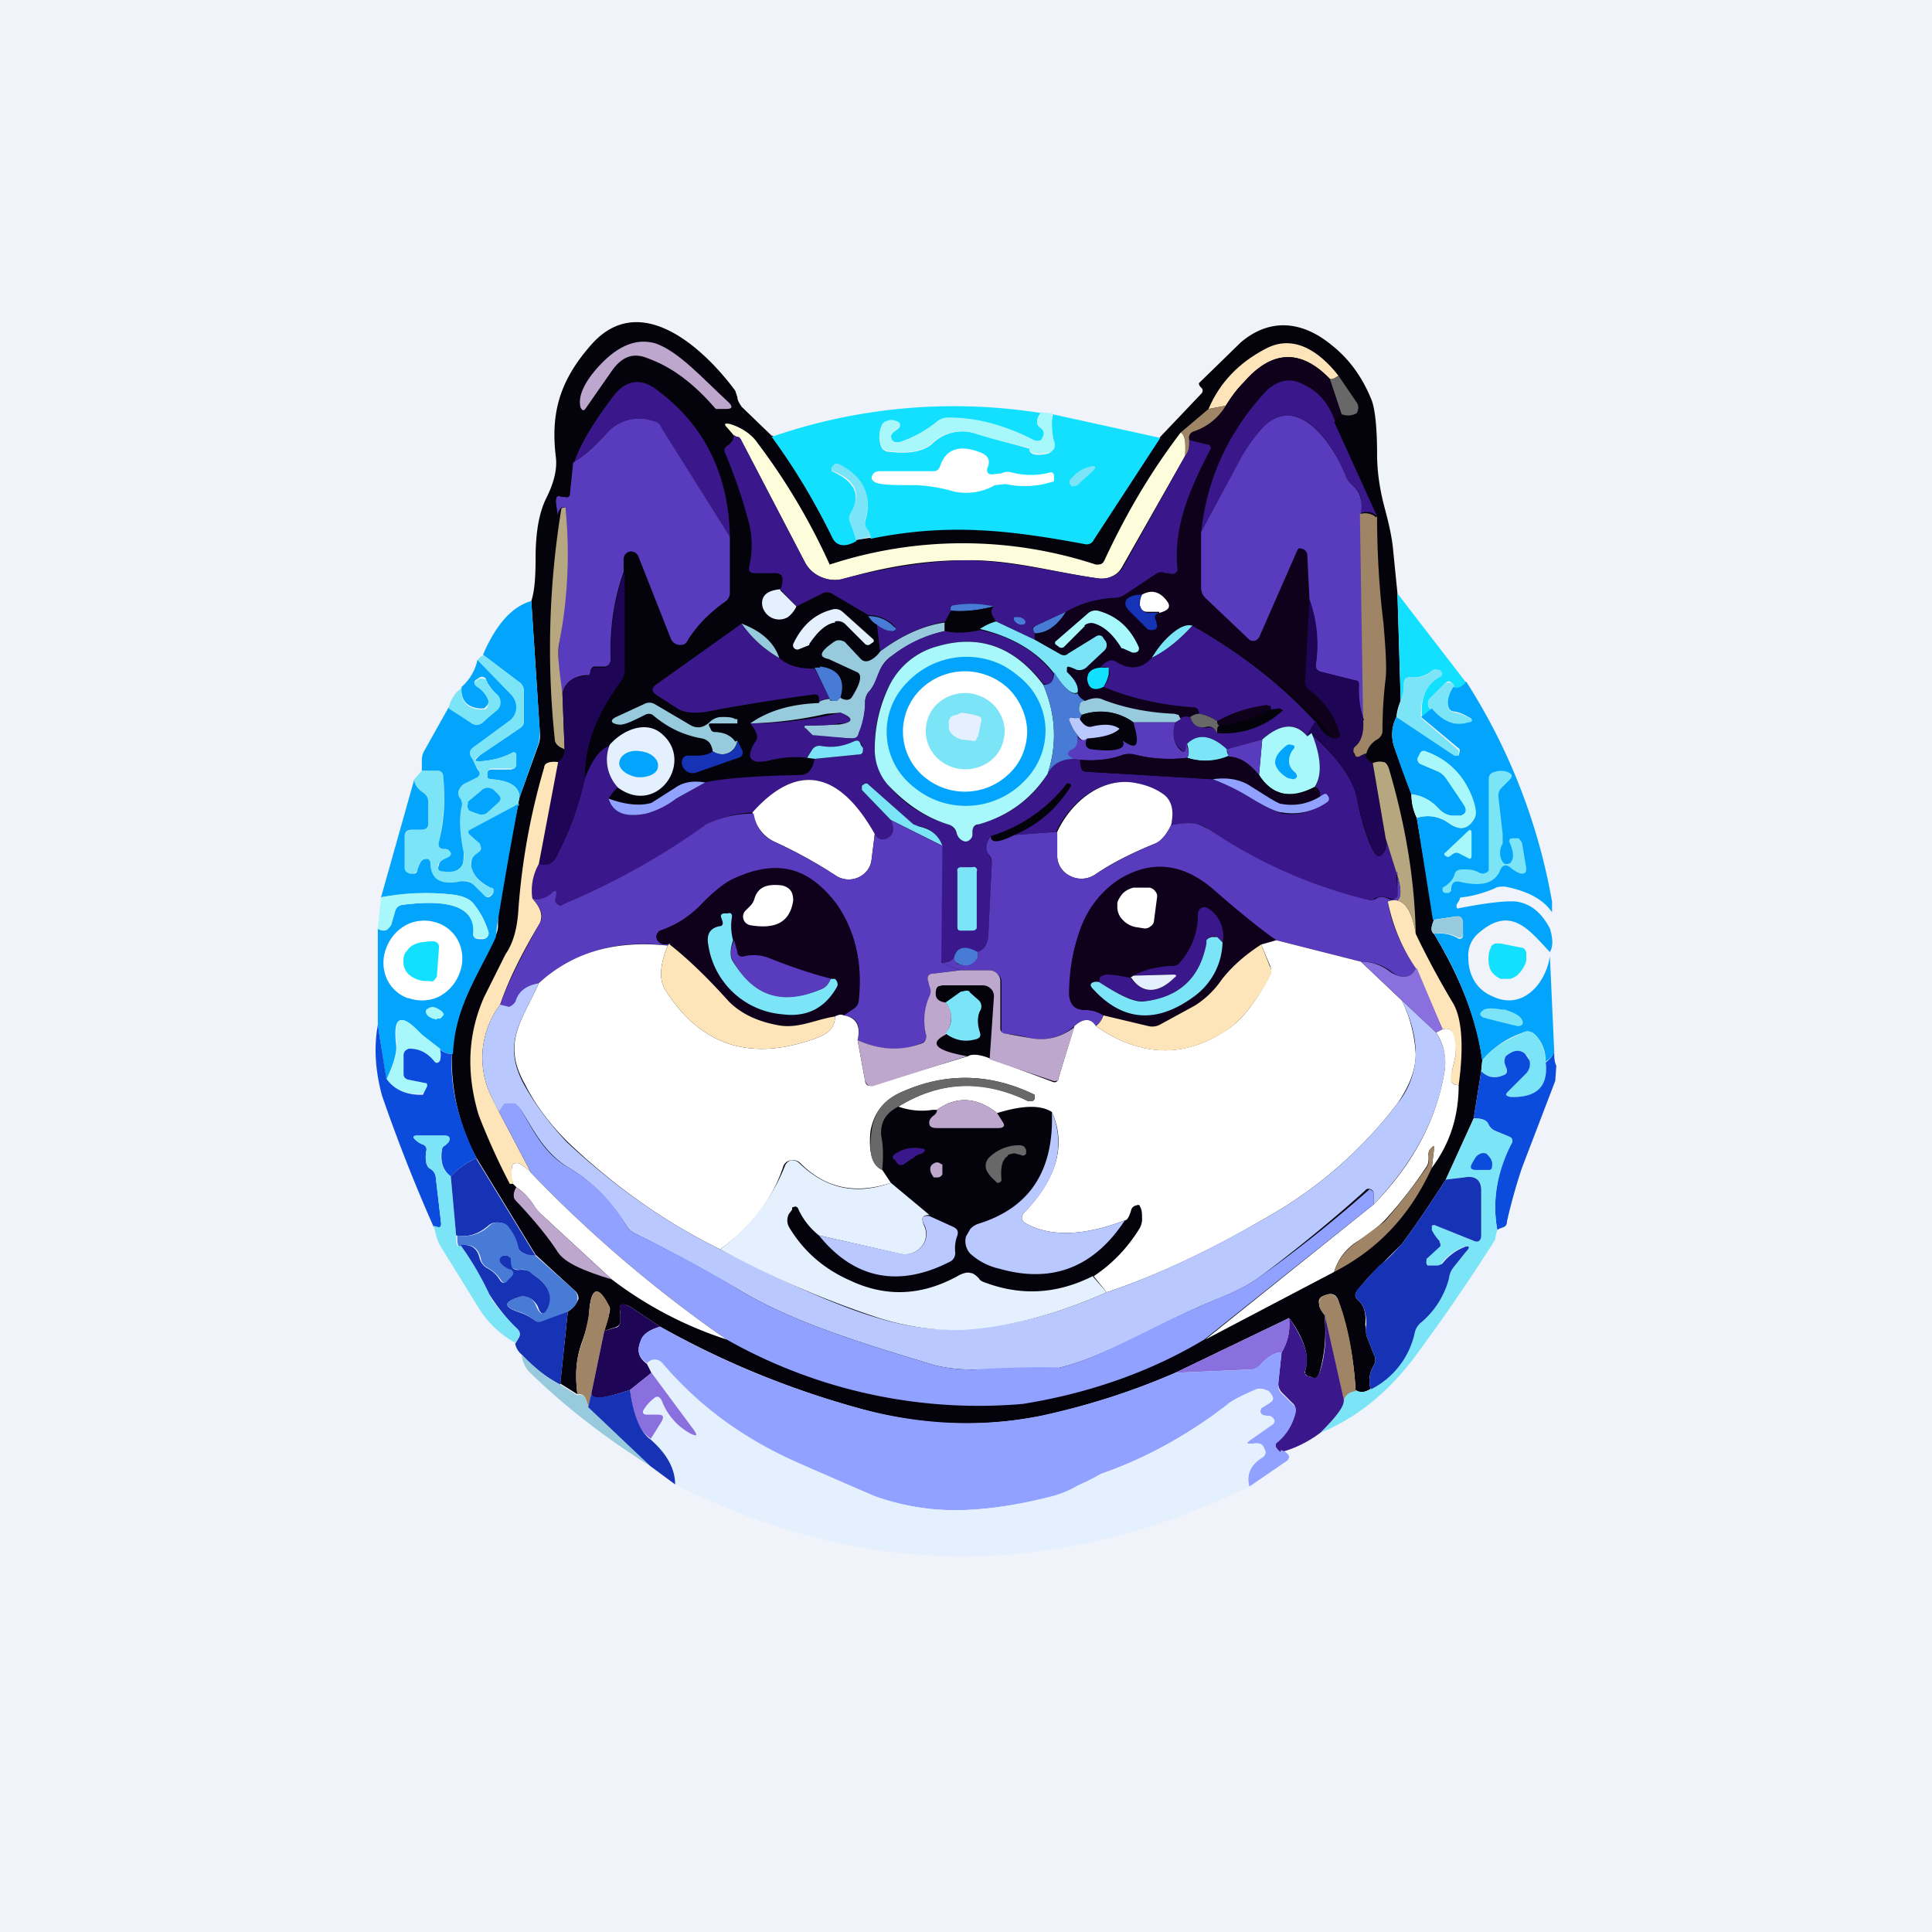 <!-- by TradingView --><svg width="18" height="18" viewBox="0 0 18 18" xmlns="http://www.w3.org/2000/svg"><path fill="#F0F3FA" d="M0 0h18v18H0z"/><path d="M7.2 4.06c.15.2.34.52.56.95.04.07.11.08.22.02l.13-.02c.73-.16 1.3-.08 2 .05.04 0 .06 0 .08-.04l.62-.95.38-.4a.04.04 0 0 0 .01-.05l-.02-.02-.01-.02v-.01l.39-.38c.27-.23.57-.2.84.02.18.14.3.32.38.52.03.08.05.25.05.5 0 .18.03.35.07.5.04.15.07.28.08.4l.04.4.03 1a.47.47 0 0 0-.04.15.36.36 0 0 0-.02.28l.16.44c0 .09.02.16.05.22l.16.95c-.03.07-.03.11 0 .13.24.4.4.79.45 1.18l-.01.1-.07.44-.26.57c-.13.2-.26.4-.41.6l-.2.2a1.8 1.8 0 0 0-.21.23c-.03.03-.03.06 0 .09.06.05.08.13.07.23l.01.1.07.18a.1.1 0 0 1 0 .1.27.27 0 0 0-.03.22c-.05.03-.1.04-.14.02a3.07 3.07 0 0 0-.16-.84c-.02-.06-.06-.08-.13-.05-.04.01-.06.04-.05.08 0 .03.02.06.05.1.02.2 0 .38-.05.55-.02.04-.04.05-.07.03l-.04-.01-.02-.02v-.03c.04-.12 0-.29-.15-.49l-1.06.51c-.46.2-.88.32-1.24.4-.55.11-1.12.1-1.71-.07a8.26 8.26 0 0 1-1.85-.76l-.27-.18c-.09-.05-.12-.03-.1.06v.07c0 .03-.02.05-.06.06l-.09.03c.04-.13.06-.2.05-.22-.1-.2-.17-.2-.19.03 0 .08-.03.19-.07.3-.06.17-.06.32-.04.48l-.16-.1.07-.67c.05-.03.08-.07.1-.12a.1.1 0 0 0-.04-.08l-.36-.33-.55-.9a1.93 1.93 0 0 1-.23-.97c.03-.45.25-.74.4-1.09a.21.21 0 0 0 .03-.1c0-.07 0-.19.04-.36a45.76 45.76 0 0 1 .16-.84l.18-.5a.25.25 0 0 0 .01-.1L4.95 5.6c.03-.09.04-.22.04-.4 0-.23.03-.42.1-.56.07-.14.1-.26.09-.37-.05-.4.02-.71.33-1.06.46-.52 1.06.05 1.34.43l.02.06c0 .03.02.06.04.09l.28.27Z" fill="#04030B"/><path d="M6.04 3.34c-.14-.06-.25-.02-.35.13l-.23.33c-.02.03-.03.03-.05 0-.03-.1.03-.24.18-.4.18-.19.35-.25.52-.2.22.08.43.32.68.55.04.04.03.06-.02.06h-.1l-.01-.01c-.2-.23-.4-.38-.62-.46Z" fill="#BEA7CD"/><path d="M12.47 3.5c-.04.03-.06.04-.08.03-.27-.28-.54-.27-.8.03-.07.07-.12.14-.17.22l-.16.03c.1-.24.28-.43.53-.56.26-.14.5.02.68.25Z" fill="#FDE4B9"/><path d="m12.39 3.53.11.33a.2.2 0 0 0-.07.07.54.54 0 0 0-.29-.35c-.13-.07-.25-.03-.35.07-.35.38-.55.81-.6 1.31v.51c0 .04.02.08.05.1l.4.39.02.01a.06.06 0 0 0 .07-.03l.36-.82a.03.03 0 0 1 .02-.01h.01a.1.1 0 0 1 .03.01l.03.06.02.4-.04.75c0 .04.01.07.04.1.14.1.23.23.28.4 0 .04 0 .06-.05.05a4.93 4.93 0 0 0-1.31-1.05c-.07-.01-.14.01-.21.08a.92.92 0 0 0-.18.22c-.09.1-.2.12-.34.03-.04-.02-.09 0-.14.06-.09.01-.13.05-.12.11.01.09.07.11.15.07.27.11.55.17.84.19.03 0 .05.02.05.06a.14.14 0 0 0-.08.03c-.06 0-.1 0-.1.02l-.01-.04a.06.06 0 0 0-.04-.01c-.23 0-.45-.05-.66-.13-.05-.03-.12 0-.17 0-.04-.01-.06-.04-.07-.07 0-.05-.02-.11-.08-.17l-.02-.02v-.04l.08.02a.1.1 0 0 0 .1-.03l.17-.15a.07.07 0 0 0 0-.1l-.02-.02a.05.05 0 0 0-.06 0l-.26.15a.08.08 0 0 1-.08 0l-.23-.13v-.05c.11 0 .2-.08.29-.21a1 1 0 0 1 .46-.13c.04 0 .08-.01.1-.03l.29-.2a.09.09 0 0 1 .09 0h.02a.06.06 0 0 0 .06 0l.02-.02v-.03c-.04-.4.12-.74.3-1.1.02-.02.01-.04-.03-.05l-.16-.04c0-.04 0-.07.05-.08a.55.55 0 0 0 .29-.24c.05-.08.1-.15.17-.22.26-.3.53-.31.8-.03Z" fill="#0F011C"/><path d="m12.5 3.86-.11-.33c.02 0 .04 0 .08-.03l.17.25c.02.03.02.06 0 .1-.04.02-.08.03-.14.01Z" fill="#696868"/><path d="m6.8 5-.64-1.02a.13.13 0 0 0-.08-.06.4.4 0 0 0-.43.12c-.11.12-.21.2-.3.27.05-.16.17-.36.35-.6.12-.17.27-.2.43-.07.43.32.66.78.67 1.36ZM12.43 3.93l.4.88c-.04-.04-.09-.05-.15-.03.02-.1 0-.2-.08-.26a.2.2 0 0 1-.06-.08c-.1-.26-.4-.76-.74-.49-.08.07-.2.24-.24.32l-.37.7c.05-.5.25-.94.6-1.32.1-.1.22-.14.35-.07.15.07.24.18.3.35Z" fill="#3A188B"/><path d="M9.7 3.84c-.05.07-.05.12 0 .15.03.02.03.05.02.07 0 .02 0 .03-.02.04a.07.07 0 0 1-.07 0c-.27-.14-.53-.2-.8-.2a.16.16 0 0 0-.09.02c-.12.1-.24.16-.36.2h-.04a.05.05 0 0 1-.03-.02.05.05 0 0 1 .01-.07L8.36 4c.04-.03.03-.06-.02-.07-.02-.01-.05-.01-.07 0a.07.07 0 0 0-.05.03.24.24 0 0 0-.01.2c.01.03.04.05.08.05.18.02.3 0 .39-.07a.4.4 0 0 1 .41-.1l.5.14c0 .05.05.07.16.05a.09.09 0 0 0 .06-.04.08.08 0 0 0 .01-.07.53.53 0 0 1-.01-.26l1 .22-.62.95a.07.07 0 0 1-.08.04c-.7-.13-1.27-.2-2-.05a.1.1 0 0 0-.03-.08.08.08 0 0 1-.02-.08c.07-.23-.01-.4-.25-.53h-.03l-.03.03a.02.02 0 0 0 0 .02v.01c.22.1.27.22.18.39a.1.1 0 0 0 0 .1l.05.16c-.1.06-.18.05-.22-.02a6.16 6.16 0 0 0-.57-.95 5.19 5.19 0 0 1 2.52-.22Z" fill="#13E0FE"/><path d="M11.42 3.78a.55.55 0 0 1-.3.24c-.03.01-.05.04-.04.08 0 .06 0 .11-.04.15.01-.12 0-.2-.04-.22l.26-.22.16-.03Z" fill="#9F8465"/><path d="M9.8 3.85c0 .1 0 .19.02.26a.08.08 0 0 1 0 .07.08.08 0 0 1-.07.04c-.1.02-.16 0-.16-.05a4.35 4.35 0 0 1-.5-.13.4.4 0 0 0-.41.09c-.08.07-.21.1-.4.07-.03 0-.06-.02-.07-.06a.24.24 0 0 1 .01-.19c.01-.01.03-.03.05-.03.02-.01.05-.01.07 0 .05.01.06.04.02.07l-.04.04-.02.03.01.04.03.02h.04c.12-.04.24-.1.36-.2a.16.16 0 0 1 .1-.03c.26 0 .52.07.79.21.02.01.05.01.07 0l.02-.04c.01-.02 0-.05-.02-.07-.05-.03-.05-.08 0-.15l.1.01Z" fill="#A8F8FB"/><path d="m12.68 4.78.03 1.93a.73.73 0 0 1-.05-.31c0-.04 0-.06-.03-.06l-.32-.08c-.04-.01-.06-.04-.05-.08.03-.2 0-.4-.06-.6l-.02-.4a.07.07 0 0 0-.03-.06.1.1 0 0 0-.03-.01.03.03 0 0 0-.02 0l-.01.01-.36.82-.02.02a.06.06 0 0 1-.07 0l-.4-.38a.14.14 0 0 1-.05-.1v-.52l.37-.69c.04-.08.16-.25.24-.32.33-.27.64.23.74.49a.2.2 0 0 0 .06.08c.07.06.1.15.08.26ZM6.8 5v.52a.1.1 0 0 1-.05.09c-.14.1-.25.21-.34.35a.1.1 0 0 1-.03.04.1.1 0 0 1-.1-.01.09.09 0 0 1-.03-.04l-.3-.76a.07.07 0 0 0-.03-.04.07.07 0 0 0-.09.01.07.07 0 0 0-.02.04v.13c-.09.25-.13.52-.12.81 0 .04-.02.06-.05.07h-.11a.06.06 0 0 0-.03.05v.03h-.04c-.12.01-.2.07-.22.17a1.56 1.56 0 0 1-.03-.47 4.82 4.82 0 0 0 .05-1.26.03.03 0 0 0-.03 0 .1.1 0 0 0-.03.1l-.02-.15c0-.05.01-.07.05-.05h.03c.03.01.05 0 .05-.03l.03-.29c.1-.06.2-.15.31-.27a.4.4 0 0 1 .43-.12c.04.01.07.03.08.06L6.8 5Z" fill="#593CBD"/><path d="M11 4.03c.04.02.05.1.04.22l-.59 1.04a.2.2 0 0 1-.09.08.22.22 0 0 1-.12.02c-.43-.06-.82-.18-1.26-.17-.36 0-.73.06-1.11.17a.32.32 0 0 1-.21-.01.3.3 0 0 1-.16-.14l-.6-1.15-.03-.02-.03-.01-.06-.07c-.04-.04-.03-.05.02-.04.1.03.2.09.26.18a5.94 5.94 0 0 1 .67 1.13 3.97 3.97 0 0 1 2.48 0c.04 0 .06 0 .08-.04.19-.41.42-.81.71-1.19Z" fill="#FDFCDB"/><path d="M11.04 4.25c.03-.04.05-.09.04-.15l.16.04c.04 0 .05.03.03.06-.18.35-.34.7-.3 1.1v.02l-.02.02a.06.06 0 0 1-.06 0h-.03a.09.09 0 0 0-.08 0l-.3.2a.18.18 0 0 1-.1.03 1 1 0 0 0-.45.13l-.28.13c-.03 0-.03.03-.02.05l.01.03v.05l-.36-.17c-.05-.06-.06-.1-.02-.14a.93.93 0 0 0-.38-.01c-.03 0-.03.02-.02.05l-.05.1c-.21.04-.42.13-.61.28l-.03-.25c.06.05.11.06.15.06.03 0 .04-.02.01-.05a.34.34 0 0 0-.24-.1l-.34-.2a.09.09 0 0 0-.09 0l-.24.12-.15-.16a.19.19 0 0 0 .02-.1c0-.03-.03-.05-.06-.05h-.2c-.04 0-.06-.02-.05-.06a.87.87 0 0 0 0-.4 4.9 4.9 0 0 0-.22-.65c-.02-.04-.01-.06.02-.08a.13.13 0 0 0 .06-.1c.01.02.02.02.03.02.01 0 .02 0 .03.02l.6 1.15a.3.3 0 0 0 .16.14c.07.03.14.03.2.01.4-.1.76-.16 1.12-.17.44 0 .83.11 1.26.17.04 0 .08 0 .12-.02a.2.2 0 0 0 .1-.08l.58-1.04Z" fill="#3A188B"/><path d="M8.76 4.34c.05-.15.17-.2.36-.13.09.03.11.08.08.15-.01.03 0 .06.04.06l.09-.01a.13.13 0 0 1 .09-.01.7.7 0 0 0 .37 0 .03.03 0 0 1 .03.03v.04c0 .01 0 .02-.02.02a.84.84 0 0 1-.43.02l-.1.01a.54.54 0 0 1-.38.06 1.5 1.5 0 0 0-.36-.06c-.17 0-.3 0-.36-.02-.03-.01-.05-.03-.05-.05.01-.04.03-.06.08-.06h.5c.03 0 .05-.02.06-.05Z" fill="#fff"/><path d="m8.11 5-.13.03-.06-.16a.1.1 0 0 1 .01-.1c.1-.17.04-.3-.17-.38l-.01-.01v-.01a.02.02 0 0 1 0-.02l.03-.03h.03c.24.12.32.3.25.53 0 .03 0 .05.02.08a.1.1 0 0 1 .03.08ZM10.06 4.5a.08.08 0 0 1-.05.03h-.03l-.01-.02a.03.03 0 0 1 0-.04c.05-.06.1-.1.18-.12.06-.02.07 0 .03.04l-.12.11Z" fill="#7CE4F7"/><path d="m5.24 6.46.02.52c-.05-.02-.08-.04-.09-.08a8.07 8.07 0 0 1 .06-2.16l.01-.01h.03v.02c.04.41.02.83-.06 1.24-.02.1 0 .25.03.47Z" fill="#B7A781"/><path d="M12.83 4.81c0 .34.02.68.06 1 .02.24.03.41.02.51-.02.16-.03.33-.03.5a.1.1 0 0 1-.05.07.21.21 0 0 0-.1.13l-.05.02c-.03.02-.05.02-.06-.02L12.6 7c0-.01 0-.03.02-.04.05-.04.08-.12.08-.24l-.03-1.93c.06-.02.12 0 .15.03Z" fill="#9F8465"/><path d="M5.45 7.25c-.05.23-.13.47-.25.7-.04.1-.1.12-.18.1l.18-.95c.04-.03.06-.07.06-.12l-.02-.52c.03-.1.1-.16.22-.16l.03-.01.01-.03c0-.02.01-.03.03-.04h.11c.03-.02.05-.04.05-.08 0-.29.03-.56.13-.81v.91c0 .04-.01.07-.03.1-.23.31-.35.62-.34.91Z" fill="#1F0555"/><path d="m7.27 5.5.15.15a.26.26 0 0 1-.08.1.16.16 0 0 1-.22-.06.14.14 0 0 1-.02-.07c0-.08.06-.12.17-.13Z" fill="#E5F0FE"/><path d="M10.8 5.7h-.11c-.04 0-.06-.02-.07-.06 0-.03 0-.06.02-.1.09-.05.17-.03.24.07.03.05 0 .08-.08.1Z" fill="#fff"/><path d="M10.64 5.54a.14.14 0 0 0-.02.1c.01.04.03.06.07.07h.11c-.04.01-.05.04-.03.07l.01.05c0 .03-.02.04-.05.04-.02 0-.03 0-.05-.02l-.17-.17-.02-.03a.07.07 0 0 1 .01-.07l.03-.02a.26.26 0 0 1 .1-.02Z" fill="#1733B5"/><path d="M13.66 6.36c-.04.05-.08.07-.12.05.01-.03 0-.04-.03-.06a.04.04 0 0 0-.04.01l-.14.14a.07.07 0 0 0-.02.08c0 .02.02.03.04.03l-.1.08c-.02-.19.04-.32.17-.4.01 0 .02-.01.01-.02 0-.02-.02-.03-.05-.03a.05.05 0 0 0-.04.01.26.26 0 0 1-.2.06c-.04 0-.06.02-.06.05 0 .06 0 .12-.03.16l-.03-.99.64.83Z" fill="#13E0FE"/><path d="m4.95 5.6.08 1.22-.01.1-.18.51c0-.1-.09-.16-.27-.17l-.03-.01V7.2c0-.02.02-.03.04-.03h.18l.03-.01.02-.03v-.09c0-.03-.02-.04-.05-.02a.73.73 0 0 1-.25.07c-.1.01-.1 0-.03-.06l.37-.25a.07.07 0 0 0 .03-.05v-.3a.1.1 0 0 0-.05-.08L4.5 6.1c.12-.28.27-.45.45-.5Z" fill="#03A5FC"/><path d="M12.7 6.71c.01.12-.02.2-.07.24a.05.05 0 0 0-.02.04v.03c.02.04.04.04.07.02l.04-.02c0 .04.03.07.07.09l.12.7c0 .08 0 .12-.03.15s-.05.02-.08-.02c-.05-.1-.1-.26-.16-.51-.04-.18-.18-.37-.42-.6a.67.67 0 0 1-.04.03.4.4 0 0 1 .08-.14c.06.1.11.15.17.16.04 0 .06-.01.05-.05a.74.74 0 0 0-.28-.4.1.1 0 0 1-.04-.1l.04-.74c.07.18.09.38.06.6 0 .03 0 .06.05.07l.32.08c.02 0 .04.02.03.06 0 .11.01.22.05.31Z" fill="#1F0555"/><path d="M9.26 5.65c-.16.04-.29.05-.4.04-.01-.03 0-.05.02-.05a.93.93 0 0 1 .38.01Z" fill="#477BD6"/><path d="M9.26 5.65c-.04.03-.03.07.02.14a.5.5 0 0 0-.15.08.8.8 0 0 1-.33.01.14.14 0 0 0 0-.08l.06-.11c.11.01.24 0 .4-.04Z" fill="#04030B"/><path d="M9.93 5.7c-.08.13-.18.2-.29.2l-.01-.02c-.01-.03 0-.04.02-.05l.28-.13Z" fill="#477BD6"/><path d="M7.78 5.8c-.08.01-.16.08-.24.2v.01l-.1.04a.04.04 0 0 1-.04-.01.04.04 0 0 1-.01-.04c.08-.17.2-.28.36-.32a.1.1 0 0 1 .1.02l.29.26v.02L8.11 6a.04.04 0 0 1-.02.01.04.04 0 0 1-.03-.01l-.18-.18a.1.1 0 0 0-.1-.03Z" fill="#E5F0FE"/><path d="m10.11 5.83-.2.2a.04.04 0 0 1-.04 0L9.83 6v-.02l.3-.26a.11.11 0 0 1 .1-.03c.18.05.3.16.38.34a.04.04 0 0 1-.01.04l-.02.01h-.03l-.09-.04a.02.02 0 0 1-.01 0c-.08-.13-.16-.2-.25-.23a.1.1 0 0 0-.1.02Z" fill="#A8F8FB"/><path d="M8.17 5.82a.21.21 0 0 1-.08-.08c.09 0 .17.03.24.1.03.02.02.03-.01.04-.04 0-.09-.01-.15-.06ZM9.45 5.78a.03.03 0 0 1 0-.03h.04c.03 0 .05.02.06.03.01.03 0 .04-.04.04a.08.08 0 0 1-.06-.04Z" fill="#477BD6"/><path d="M8.8 5.8v.08a1.3 1.3 0 0 0-.49.23c-.15.1-.11.23-.22.34a.15.15 0 0 0-.03.1c0 .1-.02.2-.06.28 0 .04-.03.05-.07.05l-.34-.02-.02-.01-.06-.06c-.03-.02-.02-.03.01-.03l.3-.01c.13-.02.14-.06.01-.11l-.13.01a3.6 3.6 0 0 1-.71.09c.17-.12.38-.18.64-.19 0-.02.04-.03.1-.04 0 0 0 .02.02.02h.04l.04-.03a.1.1 0 0 0 .06.02c.02 0 .04-.01.05-.03.03-.05.06-.1.07-.15.01-.04 0-.07-.03-.08l-.26-.12c-.1-.02-.08-.07.05-.16.03-.02.06-.02.1 0l.15.16c.02.02.05.03.09.01a.24.24 0 0 0 .09-.08c.2-.15.4-.24.6-.27Z" fill="#98CADD"/><path d="m9.28 5.79.36.17.23.13c.03.02.06.02.08 0l.26-.16a.05.05 0 0 1 .06 0l.02.03a.07.07 0 0 1 0 .1l-.16.15a.1.1 0 0 1-.1.03.39.39 0 0 0-.08-.03l-.01.01v.04l.02.02c.06.06.09.12.08.17-.05.03-.12-.03-.23-.19-.16-.2-.39-.33-.68-.4a.5.5 0 0 1 .15-.07Z" fill="#7CE4F7"/><path d="M6.91 5.81c.1.14.22.25.35.32.09.08.2.1.33.1l.14.28c-.06 0-.1.02-.1.04v-.04c0-.03-.01-.04-.05-.04-.36.05-.69.1-.99.16-.12.02-.22.01-.28-.03l-.2-.13c-.04-.03-.04-.06 0-.09l.8-.57Z" fill="#3A188B"/><path d="M7.26 6.13a1.08 1.08 0 0 1-.35-.32c.18.07.3.17.35.32Z" fill="#98CADD"/><path d="M11.11 5.83c-.12.13-.24.23-.38.3.05-.08.1-.15.18-.22.07-.06.14-.1.2-.08Z" fill="#7CE4F7"/><path d="M12.26 6.72a.4.4 0 0 0-.08.14c-.1-.13-.25-.12-.42.03l-.33.09c-.14-.13-.27-.15-.37-.05v.05c-.02.03-.04.03-.06 0-.07-.06-.08-.14-.05-.25L11 6.7c0-.02.03-.03.09-.02.02.08.08.1.16.1.03-.01.05 0 .07.02l.02.03a.8.8 0 0 0 .6-.2c.02-.01.01-.02-.02-.03l-.08.01v-.03l-.04-.01c-.16.02-.32.07-.46.15a.33.33 0 0 0-.17-.07c0-.04-.02-.06-.05-.06-.29-.02-.57-.08-.84-.19a.35.35 0 0 0 .06-.12l-.01-.05c-.02-.02-.04-.02-.08-.01.05-.06.1-.08.14-.06.14.09.25.07.34-.03.14-.07.26-.17.38-.3.44.25.82.54 1.15.9Z" fill="#3A188B"/><path d="M9.13 5.87c.3.06.52.2.68.4.01.08-.02.12-.09.1-.27-.35-.6-.46-.98-.35a.7.7 0 0 0-.45.36c-.1.18-.14.38-.14.6 0 .12.04.23.12.33.15.18.34.3.56.37.04.01.06.04.08.07.01.05.04.08.08.09a.06.06 0 0 0 .05-.02.06.06 0 0 0 .02-.04v-.03c0-.04.02-.06.06-.07.28-.08.5-.24.64-.47.05-.1.14-.15.25-.14l.05.01.01.06c0 .03.02.05.05.05l1.18.07c.13.05.24.1.33.16.16.1.27.15.32.16.15.02.29-.02.42-.11v-.02a.04.04 0 0 0 0-.04l-.01-.01-.06.02c0-.06-.03-.09-.05-.08.07-.12.06-.29-.03-.5.24.22.38.41.42.59.05.25.11.42.16.51.03.04.05.05.08.02.03-.03.04-.07.03-.15l.1.32.01.2a.05.05 0 0 1-.02.04.05.05 0 0 1-.05 0c-.06-.02-.1-.02-.14 0a.08.08 0 0 1-.07.02 4.52 4.52 0 0 1-1.47-.66.33.33 0 0 0-.17-.06.6.6 0 0 0-.19.02c.03-.13 0-.23-.07-.29a.62.62 0 0 0-.28-.1c-.32-.06-.6.19-.72.45l-.39.03c.23-.1.4-.25.53-.46l-.01-.02h-.03c-.18.23-.42.4-.71.49-.05.06-.05.12-.02.17.02.03.03.06.03.1l-.03.62c0 .1-.04.17-.1.2-.11-.07-.18-.06-.21.01-.01.05-.05.08-.13.08v-1.1a.24.24 0 0 0-.21-.17c-.02 0-.04 0-.05-.02l-.43-.38h-.02l-.03.02v.04l.27.28c.03.07.03.13-.02.16a.07.07 0 0 1-.07.02.1.1 0 0 1-.06-.05c-.35-.6-.73-.66-1.13-.2a1 1 0 0 0-.43.11c-.4.29-.84.53-1.31.73l-.06.03c-.04-.02-.06-.04-.04-.08.01-.07 0-.08-.05-.03-.06.04-.11.06-.17.04a.5.5 0 0 1 .06-.32c.08.02.14 0 .18-.1.12-.23.2-.47.25-.7.07-.18.15-.28.23-.3a.38.38 0 0 0 .08.39c0-.01-.04.02-.09.1.04.13.15.18.35.14a.8.8 0 0 0 .28-.14l.27-.15c.17-.04.47-.06.89-.07.07 0 .11-.05.13-.15l.4-.04c.04 0 .06-.02.04-.06v-.03c-.02-.04-.04-.05-.08-.03a.46.46 0 0 1-.3.04c-.03 0-.06 0-.08.03l-.05.08a.96.96 0 0 0-.33.02c-.2.05-.26-.01-.14-.19.01-.03 0-.08-.06-.15a3.6 3.6 0 0 0 .84-.1c.13.05.12.1-.02.1-.07.02-.16.02-.29.02-.03 0-.04.01-.01.03l.06.06h.02l.34.03c.04 0 .06-.01.07-.05a.83.83 0 0 0 .06-.28c0-.04.01-.07.03-.1.1-.11.07-.23.22-.34.14-.11.3-.19.49-.23.1.02.21.02.33-.01Z" fill="#3A188B"/><path d="M9.72 6.38c.12.28.13.56.04.83-.15.23-.36.39-.64.47-.04 0-.06.03-.06.07v.03a.06.06 0 0 1-.02.04.06.06 0 0 1-.05.02c-.04-.01-.07-.04-.08-.09a.11.11 0 0 0-.08-.07c-.22-.07-.4-.2-.56-.37a.5.5 0 0 1-.12-.33c0-.22.05-.42.14-.6a.7.7 0 0 1 .45-.36c.38-.11.71 0 .98.36Z" fill="#A8F8FB"/><path d="m4.5 6.1.33.25a.1.1 0 0 1 .05.09v.29a.07.07 0 0 1-.03.05l-.37.25c-.08.05-.07.07.03.06a.73.73 0 0 0 .25-.07c.03-.02.05-.01.05.02v.09s0 .02-.02.03h-.21c-.02 0-.03.02-.04.04v.05l.03.01c.18.01.27.07.27.17-.02.08-.02.1 0 .06l-.46.24c-.02.01-.02.02 0 .04l.09.09.01.03-.01.04-.05.04a.1.1 0 0 0-.03.1c.02.09.08.16.18.2.03 0 .03.02.03.04a.1.1 0 0 1-.03.03.04.04 0 0 1-.06 0l-.1-.1a.12.12 0 0 0-.11-.03c-.18.05-.28 0-.29-.16 0-.04-.02-.06-.07-.04-.02 0-.03.04-.05.09 0 .02-.02.03-.04.04h-.03c-.03 0-.05-.02-.05-.06V7.8c0-.04.02-.07.07-.07h.08c.05 0 .07-.02.07-.07v-.19a.1.1 0 0 0-.04-.08.17.17 0 0 1-.09-.13l.07-.08h.14c.04 0 .06.02.06.06.02.2 0 .4-.04.6-.01.04 0 .07.05.07l.04.01c.03.03.03.05 0 .07-.06.02-.09.04-.1.07 0 .04.01.06.06.06.08 0 .13-.01.16-.05.02-.03.03-.07.02-.13-.04-.2-.04-.33-.02-.42l-.01-.08c-.02-.02-.02-.04-.02-.06.01-.03.03-.06.06-.08l.11-.06c.03-.02.04-.04.01-.08l-.06-.1c-.02-.03-.02-.06.01-.09l.34-.25a.17.17 0 0 0 .07-.12.16.16 0 0 0-.05-.13l-.31-.32c.02-.03.04-.04.05-.04Z" fill="#7CE4F7"/><path d="M9.74 6.77a.66.66 0 0 1-.19.5.76.76 0 0 1-.79.2.75.75 0 0 1-.25-.14.65.65 0 0 1-.06-.97.76.76 0 0 1 .8-.2c.09.03.17.08.24.14a.65.65 0 0 1 .25.47ZM4.45 6.15l.31.32a.17.17 0 0 1 .05.13.16.16 0 0 1-.07.12l-.34.25c-.03.03-.03.06 0 .1l.05.1c.03.03.02.05 0 .07l-.12.06a.13.13 0 0 0-.06.08c0 .02 0 .04.02.06.01.02.02.05.01.08-.02.09-.02.23.02.42 0 .06 0 .1-.02.13-.03.04-.08.06-.16.05-.05 0-.07-.02-.05-.06 0-.03.03-.05.08-.07.04-.02.04-.04.01-.07a.07.07 0 0 0-.04-.01c-.05 0-.06-.03-.05-.07.05-.2.06-.4.04-.6 0-.04-.02-.06-.06-.06h-.14V7.1c0-.03 0-.06.02-.1l.23-.41.2.13c.05.03.1.03.14-.01l.11-.1a.1.1 0 0 0 0-.14.42.42 0 0 1-.1-.13c0-.03-.03-.04-.06-.03a.76.76 0 0 1-.03.02c-.03.02-.03.04.02.07.04.03.07.07.09.12a.06.06 0 0 1-.02.06l-.02.02h-.04c-.12-.01-.18-.08-.17-.2a.46.46 0 0 0 .15-.26Z" fill="#03A5FC"/><path d="M7.64 6.21c.17.02.24.12.19.29l-.03.03h-.05a.05.05 0 0 1-.02-.02l-.14-.29h.05Z" fill="#477BD6"/><path d="M10.25 6.22h.08v.06a.35.35 0 0 1-.05.12c-.08.04-.14.02-.15-.07 0-.06.03-.1.12-.11Z" fill="#13E0FE"/><path d="m13.24 6.69.35.3v.05h-.04l-.54-.36.04-.16c.02-.04.03-.1.03-.16 0-.03.02-.05.06-.05.08.01.15-.01.2-.06a.05.05 0 0 1 .04-.01c.03 0 .04 0 .05.03v.03c-.14.07-.2.2-.19.39Z" fill="#7CE4F7"/><path d="M9.57 6.81c0 .15-.06.3-.17.4a.59.59 0 0 1-.82 0 .55.55 0 0 1 0-.79.59.59 0 0 1 .82 0c.1.1.17.25.17.4Z" fill="#fff"/><path d="M10.04 6.45c0 .03.03.06.07.08a.07.07 0 0 0-.05.04c-.01.03 0 .06.02.09l-.02.04-.04-.01c-.05-.01-.06 0-.05.04a.4.4 0 0 0 .07.12c.02.07 0 .12-.06.14-.02.02-.03.04 0 .06l.03.02c-.11 0-.2.04-.25.14.09-.27.08-.55-.04-.83.07 0 .1-.03.1-.12.1.16.17.22.22.2Z" fill="#477BD6"/><path d="M4.18 6.6a.3.3 0 0 1 .12-.19c-.01.12.05.19.17.2h.04s.02 0 .03-.02l.01-.03v-.03a.25.25 0 0 0-.09-.12c-.05-.03-.05-.05-.02-.07l.03-.02c.03 0 .05 0 .07.03 0 .03.04.08.1.13a.1.1 0 0 1 0 .13l-.12.1c-.04.05-.09.06-.14.02l-.2-.13ZM13.55 6.41a.33.33 0 0 0-.06.15c0 .05.02.07.07.08a.4.4 0 0 1 .13.05c.04.02.03.04-.01.05-.13.04-.24 0-.33-.13-.02 0-.03-.01-.04-.03a.07.07 0 0 1 .02-.08l.14-.14h.04c.03 0 .04.02.04.05Z" fill="#7CE4F7"/><path d="M14.46 8.5c-.08-.12-.23-.2-.44-.24-.04 0-.07 0-.1.02-.1.04-.2.07-.3.08-.01 0-.02 0-.02.02l-.03.05c0 .03 0 .04.03.03.26-.05.44-.07.53-.06.13.02.23.1.31.25.03.1.03.17 0 .22-.19-.2-.36-.44-.66-.18a.27.27 0 0 0-.1.23c0 .17.08.3.22.36.28.14.5-.11.54-.37l.04.88c0 .03-.03.07-.08.1 0-.11-.04-.2-.11-.26a.09.09 0 0 0-.1-.01.84.84 0 0 0-.38.26c-.06-.4-.21-.79-.45-1.18.07-.01.15 0 .22.04a.03.03 0 0 0 .04 0 .03.03 0 0 0 .01-.03V8.6c0-.05-.03-.07-.08-.06l-.2.03-.15-.95a.33.33 0 0 1 .3.05c.1.07.18.06.24-.05.02-.04 0-.1-.03-.2a.7.7 0 0 0-.43-.42c-.02-.01-.04 0-.05.02l-.02.04a.04.04 0 0 0 0 .03.05.05 0 0 0 .03.03l.14.06a.2.2 0 0 1 .1.07l.16.25c.03.05.02.08-.03.1h-.07a.19.19 0 0 1-.14-.07.4.4 0 0 0-.25-.13 6.7 6.7 0 0 1-.16-.44.36.36 0 0 1 .02-.28l.54.36h.04L13.6 7v-.02l-.36-.3.1-.08c.1.12.21.17.34.13.04 0 .05-.03 0-.05a.4.4 0 0 0-.12-.05c-.05 0-.07-.03-.07-.08s.02-.1.05-.15c.04.02.08 0 .12-.05a5.59 5.59 0 0 1 .8 2.05v.09Z" fill="#03A5FC"/><path d="M9.36 6.81c0 .1-.04.19-.1.25a.38.38 0 0 1-.53 0 .35.35 0 0 1 0-.5.38.38 0 0 1 .52 0c.07.07.11.16.11.25Z" fill="#7CE4F7"/><path d="m11 6.7-.05.03h-.39a.52.52 0 0 0-.48-.07c-.03-.03-.03-.06-.02-.09 0-.02.02-.04.05-.04.05-.02.11-.04.17-.01.21.08.43.12.66.13l.04.01.02.04ZM6.87 6.9c-.02.12-.14.16-.23.1a.17.17 0 0 0-.03-.08.12.12 0 0 0-.07-.04c-.17-.03-.32-.1-.46-.22a.07.07 0 0 0-.07 0c-.12.06-.2.1-.25.09-.07-.01-.08-.04-.02-.07L6 6.56a.1.1 0 0 1 .1 0l.34.2c.06.03.12.02.18-.04a.16.16 0 0 1 .1-.04c.05 0 .1 0 .13.02h.02v.04H6.63c-.03 0-.03.01-.02.03l.02.04.02.01c.09 0 .16.03.2.09Z" fill="#98CADD"/><path d="M11.84 6.61c-.15.08-.31.13-.48.15l-.02-.04c.14-.08.3-.13.46-.15l.03.01.01.03Z" fill="#0F011C"/><path d="M9.1 6.87a.05.05 0 0 1-.01.03.05.05 0 0 1-.04 0l-.09-.01a.2.2 0 0 1-.05-.02.17.17 0 0 1-.05-.04.12.12 0 0 1-.02-.05v-.06a.1.1 0 0 1 .02-.04.12.12 0 0 1 .05-.02l.05-.02.07.01.08.02a.05.05 0 0 1 .03.02.05.05 0 0 1 0 .04l-.03.14Z" fill="#E5F0FE"/><path d="M10.56 6.73c.07.21.05.27-.08.17 0-.07-.01-.1-.05-.11-.05-.04-.14-.05-.26-.02-.04 0-.08-.02-.11-.07l.02-.04a.52.52 0 0 1 .48.07Z" fill="#04030B"/><path d="M11.17 6.65c.07.01.13.04.17.07 0 .01 0 .03.02.04-.02.01-.02.03-.02.07l-.02-.03a.07.07 0 0 0-.07-.03c-.08.02-.14-.01-.16-.09a.14.14 0 0 1 .08-.03Z" fill="#696868"/><path d="M10.06 6.7c.03.05.07.08.11.07.12-.03.21-.02.26.02-.05.05-.15.08-.3.09-.03.03-.06.02-.09-.03a.4.4 0 0 1-.07-.12c-.02-.04 0-.05.04-.04h.05Z" fill="#B9C8FE"/><path d="M10.95 6.73c-.03.1-.02.2.05.26.02.02.04.02.05-.01v-.05c.03.07.03.11.01.13a1.3 1.3 0 0 1-.49-.03h-.1c-.13.05-.27.06-.4.05L10 7.07l-.03-.02c-.03-.02-.02-.04 0-.06.06-.02.08-.07.06-.14.03.05.06.06.1.03-.03.05-.01.09.03.1.23.03.34 0 .3-.08.14.1.16.04.1-.17h.38Z" fill="#593CBD"/><path d="m12.18 6.86.04-.03c.09.22.1.39.03.5-.23.12-.4.08-.52-.11l.03-.33c.17-.15.31-.16.42-.03Z" fill="#A8F8FB"/><path d="M5.76 7.34a.38.38 0 0 1-.08-.4c.12-.14.35-.24.5-.09.28.26-.06.75-.42.49Z" fill="#E5F0FE"/><path d="M11.43 6.98c0 .01 0 .04.02.06a.55.55 0 0 1-.39.02c.02-.02.02-.06 0-.13.1-.1.23-.08.37.05Z" fill="#7CE4F7"/><path d="m11.76 6.89-.03.33c-.1-.1-.18-.16-.28-.17l-.02-.07.33-.09Z" fill="#593CBD"/><path d="M6.64 7c.1.06.21.02.23-.1l.05.1c0 .02 0 .05-.04.06l-.4.14a.1.1 0 0 1-.1-.03.1.1 0 0 1-.02-.03c-.02-.05 0-.09.04-.1h.09c.06 0 .11-.01.15-.04Z" fill="#1733B5"/><path d="m7.59 7.07-.07-.01.05-.08a.08.08 0 0 1 .08-.03c.12.02.21 0 .3-.04.04-.02.06-.01.07.03l.02.03c0 .04 0 .06-.05.06l-.4.04Z" fill="#7CE4F7"/><path d="M12.01 7.1c0 .03.02.07.06.1.02.03.02.05-.02.06L12 7.25c-.07-.04-.11-.09-.12-.14 0-.06.03-.1.1-.16.01-.01.03-.02.05-.01.03 0 .04.02.02.04a.17.17 0 0 0-.04.12ZM5.93 7.24c.1.01.2-.03.2-.1.01-.06-.06-.13-.16-.14-.1-.02-.19.03-.2.1-.01.06.06.12.16.14Z" fill="#03A5FC"/><path d="M13.2 7.62a.58.58 0 0 1-.05-.22c.1.01.18.06.25.13.04.04.08.07.14.07h.07c.05-.02.06-.05.03-.1l-.17-.25a.2.2 0 0 0-.09-.07l-.14-.06a.05.05 0 0 1-.03-.03.04.04 0 0 1 0-.03l.02-.04c.01-.02.03-.03.05-.02.2.07.34.2.43.41.04.1.05.17.03.2-.06.12-.14.13-.24.06a.33.33 0 0 0-.3-.05Z" fill="#A8F8FB"/><path d="M11.06 7.06c.12.04.25.04.39-.01.1 0 .19.06.28.17.12.19.3.23.52.12.02 0 .04.02.05.08a.5.5 0 0 1-.36.07c-.03 0-.12-.06-.28-.16a.52.52 0 0 0-.36-.07l-1.18-.07c-.03 0-.04-.02-.05-.05v-.06c.13.01.27 0 .4-.05a.19.19 0 0 1 .1 0c.16.04.32.05.5.03Z" fill="#0F011C"/><path d="m5.2 7.1-.18.95a.5.5 0 0 0-.06.32c.08.09.1.16.07.23-.18.3-.3.55-.37.76a.82.82 0 0 0-.08.86l.07.14.3.57a.4.4 0 0 0-.11-.09c-.04-.01-.07 0-.07.04l.01.15a.6.6 0 0 1-.03 0 6.28 6.28 0 0 1-.29-.64c-.12-.4-.1-.76.05-1.1l.2-.4c.07-.1.11-.24.12-.42a6.28 6.28 0 0 1 .24-1.32c0-.04.05-.06.13-.05Z" fill="#FDE4B9"/><path d="M13.19 8.7c-.04-.25-.13-.35-.26-.3.12.03.15-.06.08-.27l-.1-.32-.12-.7a.15.15 0 0 1 .1-.01c.02 0 .04.03.05.06.15.51.24 1.02.25 1.54Z" fill="#B7A781"/><path d="M13.98 8.1c-.05.13-.17.16-.36.12-.07-.02-.1 0-.1.08l-.02.02h-.02c-.02 0-.03 0-.04-.02v-.03c.06-.03.1-.08.11-.12.01-.04.04-.05.08-.05.05 0 .1 0 .15.03a.07.07 0 0 0 .09-.02V7.26c0-.04.02-.06.06-.07a.19.19 0 0 1 .11 0c.05.02.06.04.02.08l-.07.07a.1.1 0 0 0-.03.08l.04.35v.09a.16.16 0 0 0 0 .17.04.04 0 0 0 .04.02.05.05 0 0 0 .03-.01c.04-.04.03-.1 0-.18-.02-.04 0-.05.03-.05h.05l.03.04.04.24c0 .04-.01.05-.05.05a.27.27 0 0 1-.1-.06c-.04-.03-.07-.02-.09.02Z" fill="#7CE4F7"/><path d="M3.86 7.26c0 .05.04.1.09.13a.1.1 0 0 1 .04.08v.2c0 .04-.02.06-.07.06h-.08c-.05 0-.07.02-.07.07v.28c0 .04.02.05.05.06h.03c.03 0 .04-.02.04-.04.02-.05.03-.08.05-.09.05-.02.07 0 .07.04.01.15.1.2.29.16.04 0 .08 0 .12.04l.1.1a.04.04 0 0 0 .05 0 .1.1 0 0 0 .03-.04c0-.02 0-.04-.03-.04-.1-.05-.16-.11-.18-.2 0-.04 0-.07.03-.1l.05-.04a.05.05 0 0 0 .01-.04l-.01-.03-.1-.09c-.01-.02-.01-.03.01-.04l.45-.24a45.76 45.76 0 0 0-.2 1.14l-.01.1c-.16.35-.38.64-.4 1.09-.04 0-.08-.01-.13-.05a1.41 1.41 0 0 1-.17-.14c-.19-.2-.26-.16-.23.1.01.07-.02.18-.09.33l-.08-.51v-.9c.03.02.06.03.09 0a.12.12 0 0 0 .04-.06l.03-.1a.08.08 0 0 1 .07-.06c.24-.03.68-.06.66.26 0 .04.01.06.06.06h.03a.06.06 0 0 0 .04-.02.05.05 0 0 0 .01-.05.73.73 0 0 0-.13-.25c-.04-.06-.12-.09-.25-.1-.22-.02-.42 0-.62.03l.31-1.1Z" fill="#03A5FC"/><path d="M12.3 7.42c.03-.02.05-.03.06-.02l.01.01.01.02a.04.04 0 0 1-.01.04.56.56 0 0 1-.42.1c-.05 0-.16-.05-.32-.15-.1-.06-.2-.11-.33-.16.13-.02.26 0 .36.07.16.1.25.16.28.16a.5.5 0 0 0 .36-.07ZM6.57 7.29l-.27.15a.8.8 0 0 1-.28.14c-.2.04-.31-.01-.35-.14.16.06.3.07.4.04l.22-.14c.07-.05.16-.07.28-.05Z" fill="#91A1FF"/><path d="m8.15 7.77-.03.24a.2.2 0 0 1-.04.1.22.22 0 0 1-.29.05 4.25 4.25 0 0 0-.58-.32c-.1-.05-.17-.14-.2-.27.41-.46.8-.4 1.14.2ZM10.91 7.69c-.05.1-.1.15-.15.17-.22.09-.4.18-.56.29a.23.23 0 0 1-.32-.07.2.2 0 0 1-.03-.1v-.23c.12-.26.39-.5.7-.46.13.02.22.06.29.11.08.06.1.16.07.29Z" fill="#fff"/><path d="m8.78 7.88-.48-.24-.27-.28v-.04l.03-.02h.02l.43.38.05.02c.1.02.18.07.22.18Z" fill="#7CE4F7"/><path d="m4.64 7.48-.1.09a.08.08 0 0 1-.09.01.48.48 0 0 1-.08-.03l-.01-.02a.05.05 0 0 1 0-.04v-.02l.12-.1a.09.09 0 0 1 .06-.03.1.1 0 0 1 .06.02l.04.04c.03.03.03.05 0 .08Z" fill="#03A5FC"/><path d="M7.02 7.57c.02.13.08.22.19.27.21.1.4.2.58.32a.22.22 0 0 0 .29-.05.2.2 0 0 0 .04-.1l.03-.24a.1.1 0 0 0 .06.05c.03 0 .05 0 .07-.02.05-.03.05-.09.02-.16l.48.24-.01 1.09.18.07-.25.03c-.05 0-.07.03-.05.08l.02.04a.1.1 0 0 1 0 .09.56.56 0 0 0-.04.37c0 .03-.01.06-.05.07-.17.08-.37.07-.59-.03.03-.14 0-.21-.13-.23l.09-.06A.1.1 0 0 0 8 9.33c.04-.35-.03-.65-.2-.9-.25-.34-.56-.42-.95-.25-.1.04-.2.13-.33.26-.1.1-.22.18-.37.23-.03.02-.04.05-.03.08.02.04.06.06.12.04l-.02.02c-.47-.06-.87.06-1.2.35-.1.02-.18.07-.2.15a.1.1 0 0 1-.08.07c-.03 0-.05 0-.08-.02.07-.2.2-.46.37-.76.04-.07.01-.14-.07-.23.06.02.11 0 .17-.04.05-.05.06-.04.05.03-.02.04 0 .06.04.08l.06-.03c.47-.2.9-.44 1.3-.73a1 1 0 0 1 .44-.1Z" fill="#593CBD"/><path d="M13.01 8.13c.07.21.04.3-.08.27.03.2.12.41.26.62-.02.05-.06.08-.11.08-.03 0-.07-.01-.12-.05a.45.45 0 0 0-.28-.09l-.79-.2c-.13-.09-.33-.25-.58-.46-.29-.26-.59-.29-.88-.1a.9.9 0 0 0-.37.47c-.07.2-.1.4-.1.6.01.1.06.13.15.14a.3.3 0 0 1 .17.05.19.19 0 0 1-.07.1c-.05-.08-.12-.07-.2 0a.47.47 0 0 1-.42.11 1.15 1.15 0 0 0-.24-.04.04.04 0 0 1-.02-.02V9.14a.1.1 0 0 0-.04-.07.1.1 0 0 0-.07-.03h-.27l-.18-.07c.08 0 .12-.03.13-.08-.02.04 0 .07.02.09.04.01.07.02.11 0a.14.14 0 0 0 .08-.06v-.05c.06-.02.1-.08.1-.2l.03-.62c0-.03 0-.06-.03-.09-.03-.05-.03-.1.02-.17 0 .07.08.06.22-.01l.4-.03v.23c0 .03.01.07.03.1.02.04.05.06.09.08a.23.23 0 0 0 .23-.01c.15-.1.34-.2.56-.29.05-.02.1-.07.15-.17a.6.6 0 0 1 .19-.02c.06 0 .11.03.17.06a4.52 4.52 0 0 0 1.5.66l.04-.01c.04-.03.08-.03.14 0a.05.05 0 0 0 .05-.01l.02-.02v-.23Z" fill="#593CBD"/><path d="M13.53 7.96c-.02.02-.04.03-.05.02-.03-.01-.03-.03-.01-.04l.2-.19c.03-.03.04-.02.04.02v.2c0 .03-.01.04-.04.02l-.06-.03c-.03-.02-.05-.02-.08 0Z" fill="#A8F8FB"/><path d="M9.06 8.08h-.11a.03.03 0 0 0-.03.04v.52c0 .02.01.03.03.03h.11c.02 0 .04-.01.04-.03v-.52a.03.03 0 0 0-.04-.04Z" fill="#7CE4F7"/><path d="m11.9 8.76-.15.04c-.14.09-.26.2-.37.33-.1.13-.18.2-.25.24-.11.06-.22.11-.32.18a.13.13 0 0 1-.1.01l-.43-.1a.3.3 0 0 0-.17-.05c-.1 0-.14-.05-.14-.13-.01-.21.02-.41.09-.6a.9.9 0 0 1 .37-.49c.3-.18.59-.15.88.1.25.22.45.38.58.47ZM7.86 9.46c-.02-.01-.04 0-.08.01-.19.03-.35.12-.54.08a.78.78 0 0 1-.45-.22c-.18-.2-.36-.38-.55-.54-.06.02-.1 0-.12-.04-.01-.03 0-.06.03-.08.15-.05.27-.13.37-.23.12-.13.24-.22.33-.26.39-.18.7-.1.94.25.18.25.25.55.2.9a.1.1 0 0 1-.04.07l-.09.06Z" fill="#0F011C"/><path d="M7.03 8.37c.03-.1.11-.14.26-.12.07.02.1.06.1.14-.03.2-.16.27-.4.23a.09.09 0 0 1-.04-.02.08.08 0 0 1 0-.12l.04-.04a.16.16 0 0 0 .04-.07ZM10.75 8.59a.07.07 0 0 1-.03.04.08.08 0 0 1-.06.02l-.06-.01a.22.22 0 0 1-.14-.07.17.17 0 0 1-.05-.13v-.02c0-.03.02-.05.03-.07a.18.18 0 0 1 .05-.05.22.22 0 0 1 .07-.03h.15a.08.08 0 0 1 .05.03.07.07 0 0 1 .02.06l-.03.23Z" fill="#fff"/><path d="m3.52 8.65.03-.29c.2-.04.4-.05.62-.03.13.01.2.04.25.1.06.08.1.17.13.25a.05.05 0 0 1-.03.06h-.05c-.05 0-.07-.01-.06-.05.02-.32-.42-.29-.66-.26a.08.08 0 0 0-.07.07l-.03.1c0 .02-.02.04-.04.06-.03.02-.06.01-.1-.01Z" fill="#A8F8FB"/><path d="M12.93 8.4c.13-.05.22.05.26.3.11.23.23.45.35.65.08.14.1.4.05.76-.07 0-.1-.05-.06-.14l.03-.13c0-.2-.03-.28-.12-.25l-.25-.57a1.67 1.67 0 0 1-.26-.62Z" fill="#FDE4B9"/><path d="m11.39 8.78-.05-.05a.08.08 0 0 0-.1.03v.03c-.06.32-.25.5-.58.54-.09 0-.23-.05-.42-.18l.01-.05.05-.02c.1 0 .17.02.23.03.12.15.26.15.41 0 .03-.02.02-.03-.01-.03l-.37.01c.09-.05.2-.08.34-.09.04 0 .07 0 .09-.03a.66.66 0 0 0 .17-.46l.01-.03.02-.02a.06.06 0 0 1 .06 0 .3.3 0 0 1 .14.32Z" fill="#3A188B"/><path d="M6.83 8.76c-.03.09-.03.16 0 .2.2.32.46.4.81.26.06-.02.08-.06.1-.1h.04c.02.02.03.05.02.07-.11.2-.28.29-.51.26a.76.76 0 0 1-.69-.64c-.02-.1.01-.16.1-.18.03 0 .04-.02.03-.05l-.01-.03c-.01-.02 0-.04.03-.04h.03a.04.04 0 0 1 .03 0 .04.04 0 0 1 .01.03.5.5 0 0 0 .01.22Z" fill="#7CE4F7"/><path d="M13.36 8.7c-.03-.02-.03-.06 0-.13l.2-.03c.04-.01.07 0 .07.06v.1a.03.03 0 0 1-.01.03.03.03 0 0 1-.04 0 .37.37 0 0 0-.22-.03Z" fill="#98CADD"/><path d="M3.8 9.3a.34.34 0 0 1-.2-.19.37.37 0 0 1 0-.28.4.4 0 0 1 .2-.22.37.37 0 0 1 .28-.01.34.34 0 0 1 .2.19.37.37 0 0 1 0 .28.4.4 0 0 1-.2.22.37.37 0 0 1-.27.01Z" fill="#fff"/><path d="M11.39 8.78a.64.64 0 0 1-.26.5c-.35.26-.67.24-.95-.07-.03-.03-.02-.05.01-.06a.1.1 0 0 1 .05 0c.2.13.33.19.42.18.33-.04.52-.22.58-.54v-.03a.08.08 0 0 1 .07-.03h.03l.05.05Z" fill="#7CE4F7"/><path d="m4.07 9.1-.03.04a.06.06 0 0 1-.04 0h-.03a.25.25 0 0 1-.16-.06.16.16 0 0 1-.05-.14v-.01c0-.02.01-.05.03-.07a.19.19 0 0 1 .05-.05.24.24 0 0 1 .08-.03L4 8.77h.04a.06.06 0 0 1 .04.02.06.06 0 0 1 .01.04l-.02.27Z" fill="#13E0FE"/><path d="M7.74 9.12c-.02.04-.04.08-.1.1-.35.15-.62.06-.8-.25-.04-.05-.04-.12 0-.21l.03.11c0 .03.03.05.06.04a.4.4 0 0 1 .22.01c.2.08.4.15.6.2Z" fill="#593CBD"/><path d="M6.22 8.81c-.07.18-.08.3-.03.4.33.53.8.69 1.42.46.11-.04.17-.1.17-.2.04-.02.06-.02.08-.01.12.02.16.1.13.23l.07.38a.06.06 0 0 0 .02.04.06.06 0 0 0 .05 0l.89-.27c.03-.02.1-.02.2.02l.59.22a.04.04 0 0 0 .03 0 .04.04 0 0 0 .02-.03l.15-.49c.08-.07.15-.08.2 0 .42.29.83.3 1.23.03.13-.09.26-.25.39-.5a.11.11 0 0 0 0-.1l-.08-.19.14-.04.79.2.38.36c.08.16.12.33.13.5 0 .15-.06.3-.17.46a4 4 0 0 1-1.25 1.08c-.55.32-1.04.54-1.46.68l-.12-.15c.18-.12.32-.27.43-.45a.18.18 0 0 0 .02-.1c0-.03 0-.07-.02-.1 0-.01-.01-.02-.03-.01a.06.06 0 0 0-.05.04c-.02.07-.04.1-.06.1-.37.14-.68.16-.92.03a.07.07 0 0 1-.04-.05.07.07 0 0 1 .02-.05c.3-.31.4-.63.26-.94-.11-.07-.28-.06-.51.01-.19-.15-.38-.16-.56-.03h-.04a.65.65 0 0 1-.32-.03c.39-.24.8-.26 1.21-.05h.04l.02-.02v-.04c-.41-.2-.82-.21-1.23-.03-.18.08-.27.2-.3.37-.02.2.02.32.11.36l.08.12c-.33.11-.61.05-.84-.18a.1.1 0 0 0-.09-.03.09.09 0 0 0-.07.05c-.1.31-.3.57-.59.78-.53-.26-1-.6-1.42-1-.16-.16-.3-.34-.4-.54-.22-.39-.02-.6.13-.94.33-.3.73-.4 1.2-.35Z" fill="#fff"/><path d="M14.18 8.83c.02 0 .03.02.04.04v.07c0 .03-.02.06-.03.08a.26.26 0 0 1-.06.07.18.18 0 0 1-.06.03H13.98c-.04-.02-.08-.05-.1-.1a.3.3 0 0 1 0-.17l.01-.02c0-.02.02-.03.04-.04h.05l.2.04Z" fill="#13E0FE"/><path d="M6.24 8.8c.19.15.37.33.55.53.1.1.24.18.45.22.19.04.35-.05.54-.08 0 .1-.06.16-.17.2-.62.23-1.09.07-1.42-.46-.05-.1-.04-.22.03-.4l.02-.02ZM11.75 8.8l.08.2c.02.03.02.06 0 .1-.13.24-.26.4-.4.5-.4.26-.8.25-1.22-.04a.19.19 0 0 0 .07-.1l.42.1c.04.01.08 0 .1-.01l.33-.18a.85.85 0 0 0 .25-.24c.1-.13.23-.24.37-.33Z" fill="#FDE4B9"/><path d="M9.11 8.87v.05a.15.15 0 0 1-.08.07.15.15 0 0 1-.1-.01c-.04-.02-.05-.05-.03-.09.03-.07.1-.08.21-.02Z" fill="#477BD6"/><path d="m13.2 9.02.24.57a2.4 2.4 0 0 1-.06.03l-.32-.3-.38-.36c.1 0 .19.03.28.1.05.03.09.04.12.04.05 0 .09-.03.11-.08Z" fill="#8A6FDF"/><path d="M8.95 9.04h.27a.1.1 0 0 1 .07.03.1.1 0 0 1 .03.07v.45a.04.04 0 0 0 .02.03.04.04 0 0 0 .03.01l.22.04c.15.03.29 0 .42-.1l-.15.48v.02h-.02a.04.04 0 0 1-.03 0l-.59-.2.04-.58a.1.1 0 0 0-.03-.08.11.11 0 0 0-.08-.03h-.37l-.04.01a.06.06 0 0 0-.02.04c-.01.06.01.1.09.11.07.08.07.18 0 .3-.16.08-.09.15.2.2l-.88.28a.06.06 0 0 1-.06-.03l-.01-.02-.07-.38c.22.1.42.1.6.03.03-.01.04-.04.04-.07a.56.56 0 0 1 .03-.37.1.1 0 0 0 0-.09l-.01-.04c-.02-.05 0-.08.05-.08l.25-.03Z" fill="#BEA7CD"/><path d="m10.53 9.11.03-.02.37-.01c.03 0 .04.01.01.03-.15.15-.3.15-.4 0Z" fill="#E5F0FE"/><path d="M5.02 9.16c-.15.34-.35.55-.14.94.11.2.25.38.4.54.43.4.9.74 1.43 1 .6.31 1.1.53 1.47.64.3.09.57.12.81.1.43-.02.87-.14 1.32-.34.42-.14.9-.36 1.46-.68a4 4 0 0 0 1.25-1.08.75.75 0 0 0 .17-.46c0-.17-.05-.34-.13-.5l.32.3c.07.11.1.23.08.35-.07.46-.3.87-.66 1.25v-.1a.05.05 0 0 0-.07-.04l-.02.02c-.3.27-.62.53-.95.78-.2.15-.38.2-.6.3-.43.19-.9.47-1.28.56-.05.02-.2.02-.43.02h-.37c-.13 0-.25-.01-.37-.04-.56-.17-1.29-.38-1.82-.7a14.1 14.1 0 0 0-.98-.53.2.2 0 0 1-.08-.08c-.14-.22-.31-.4-.53-.53-.23-.14-.32-.34-.44-.53a.16.16 0 0 0-.07-.06.14.14 0 0 0-.09 0l-.05.07a1.66 1.66 0 0 1-.07-.14.82.82 0 0 1 .08-.86l.08.02a.1.1 0 0 0 .07-.07c.03-.08.1-.13.21-.15Z" fill="#B9C8FE"/><path d="M8.81 9.63c.07-.1.07-.2 0-.29l.14-.1.05-.01c.02 0 .03 0 .04.02l.08.07a.08.08 0 0 1 .01.1c-.02.04-.03.11 0 .2.01.03 0 .05-.03.06-.1.03-.19.02-.29-.05Z" fill="#7CE4F7"/><path d="M4.07 9.5c-.05-.01-.09-.03-.1-.06a.04.04 0 0 1 0-.03l.01-.01.02-.01c.03-.02.07 0 .1.02s.04.04.03.05a.1.1 0 0 1-.03.03h-.03Z" fill="#A8F8FB"/><path d="M14 9.4c.1.03.16.06.18.1.02.04 0 .06-.04.06a7.13 7.13 0 0 1-.32-.08c-.04-.02-.04-.04 0-.07.03-.02.1-.02.19 0Z" fill="#7CE4F7"/><path d="M4.1 9.77a.2.2 0 0 1 0 .1c-.02.04-.04.04-.06.01a.25.25 0 0 0-.23-.1c-.03 0-.05.02-.05.05V10l.01.04.04.02.15.03c.02 0 .03.01.02.03l-.03.06-.01.01h-.02c-.14.01-.25-.04-.32-.13.07-.15.1-.26.1-.33-.04-.26.04-.3.22-.1l.18.14Z" fill="#A8F8FB"/><path d="m3.52 9.55.08.5c.07.1.18.15.32.15h.02l.01-.02.03-.06c0-.02 0-.03-.02-.03l-.15-.03a.07.07 0 0 1-.04-.02.07.07 0 0 1-.01-.04v-.17c0-.03.02-.05.05-.06.1 0 .17.04.23.11.02.03.04.03.06 0a.2.2 0 0 0 0-.1c.04.03.08.04.11.04-.02.3.06.63.23.97a.7.7 0 0 0-.24.17c-.08-.06-.1-.15-.08-.26a.05.05 0 0 1 .03-.03l.03-.03c.02-.04 0-.06-.04-.06h-.25c-.04 0-.05.01-.02.04l.06.04c.04.01.05.04.04.07-.01.08 0 .14.04.16a.1.1 0 0 1 .05.08l.05.43c0 .03-.01.04-.04.03h-.03a15.36 15.36 0 0 1-.48-1.22c-.06-.22-.08-.44-.04-.66Z" fill="#0B4CDD"/><path d="M13.59 10.11c0 .27-.07.53-.25.77l.02-.17c0-.04 0-.04-.03-.01a.08.08 0 0 0-.02.07c0 .04 0 .07-.02.1a4 4 0 0 1-.39.5c-.04.04-.12.11-.26.2a.5.5 0 0 0-.21.28l-1.2.63 1.57-1.26c.37-.38.59-.8.66-1.25a.5.5 0 0 0-.08-.35l.06-.03c.09-.03.13.05.12.25l-.03.13c-.03.1-.01.14.06.14Z" fill="#fff"/><path d="M14.4 9.9c.03.23-.08.33-.33.32-.04 0-.05-.02-.02-.05l.16-.16a.13.13 0 0 0 .04-.06v-.07a.13.13 0 0 0-.04-.06.14.14 0 0 0-.07-.03c-.03 0-.06.01-.1.05-.03.02-.03.04-.02.07l.01.03c.02.04 0 .07-.03.08-.07.03-.14.02-.2-.04l.01-.1c.07-.1.2-.18.38-.26.04-.02.07-.01.1.01.07.06.1.15.11.26Z" fill="#7CE4F7"/><path d="M14.4 9.9c.05-.04.08-.08.08-.11 0 .05 0 .1.02.14l-.01.14-.31.81a5.2 5.2 0 0 0-.14.5c0 .04-.02.05-.05.06a.13.13 0 0 0-.04.02 1.22 1.22 0 0 1 .14-.82v-.02a.05.05 0 0 0-.03-.03l-.12-.05a.13.13 0 0 1-.07-.06c-.02-.05-.07-.06-.14-.06l.07-.44c.06.06.13.07.2.04.04-.01.05-.04.03-.08l-.01-.03c-.01-.03 0-.05.01-.07.05-.04.08-.05.11-.05.02 0 .05.01.07.03l.04.06a.13.13 0 0 1-.04.13l-.16.16c-.03.03-.02.04.02.05.25.01.36-.1.33-.33Z" fill="#0B4CDD"/><path d="M8.37 10.31c-.12.06-.17.15-.16.27.02.1.02.2.01.32-.1-.04-.13-.16-.1-.36.02-.17.11-.3.29-.37.4-.18.82-.17 1.23.03v.04l-.02.02h-.04c-.42-.2-.82-.19-1.21.05Z" fill="#696868"/><path d="m9.29 10.37.05.08c.03.04.01.06-.04.06h-.57c-.06 0-.08-.02-.07-.07a.1.1 0 0 1 .03-.04c.03-.02.04-.04.04-.06.18-.13.37-.12.56.03Z" fill="#BEA7CD"/><path d="m12.8 11.22-1.58 1.26c-.5.3-1.07.5-1.69.6a4.77 4.77 0 0 1-2.76-.6 12 12 0 0 1-1.82-1.55l-.3-.57a.38.38 0 0 1 .05-.08h.1c.02.02.05.04.06.07.12.2.21.4.44.53.22.13.4.31.53.53a.2.2 0 0 0 .08.08c.41.2.74.38.98.53.53.32 1.26.53 1.82.7.12.03.24.04.37.04a8.88 8.88 0 0 1 .8-.02c.38-.09.85-.38 1.28-.56.21-.1.4-.15.6-.3a12.44 12.44 0 0 0 1-.8l.02.01.02.02v.11Z" fill="#91A1FF"/><path d="M10.48 11.37c-.29.44-.68.59-1.17.45a.59.59 0 0 1-.27-.14.17.17 0 0 1-.04-.16l.04-.07a.18.18 0 0 1 .08-.05c.48-.15.7-.5.68-1.04.13.31.05.63-.26.94a.07.07 0 0 0-.02.05.07.07 0 0 0 .04.05c.24.13.55.11.92-.03Z" fill="#B9C8FE"/><path d="M13.95 11.46a.41.41 0 0 0-.02.09 18.07 18.07 0 0 1-.77 1.12c-.24.31-.52.54-.86.68.14-.14.21-.24.22-.3.01-.05.05-.08.11-.1.05.03.1.02.14-.01.22-.12.36-.3.4-.52.02-.04.03-.07.06-.09a.8.8 0 0 0 .27-.43.2.2 0 0 1 .04-.09l.12-.15c.04-.05.03-.06-.03-.04a.49.49 0 0 0-.2.15c0 .01 0 .02-.02.02h-.09a.04.04 0 0 1-.04-.02.04.04 0 0 1 .01-.04l.12-.12.01-.02v-.02a.39.39 0 0 1-.08-.1.03.03 0 0 1 0-.05h.04l.35.14c.04.02.07 0 .07-.05v-.42c0-.1-.06-.14-.16-.12l-.17.02.26-.57c.07 0 .12.01.14.06.01.03.04.05.07.06l.12.05.02.01a.05.05 0 0 1 0 .06c-.13.26-.18.53-.13.8ZM4.2 10.96l.05.55c0 .09.01.12.04.09.1.14.2.3.27.46.02.06.11.17.26.32.03.03.03.06 0 .1l-.02.03a.92.92 0 0 1-.35-.34l-.34-.55c-.04-.06-.05-.13-.07-.2l.03.01c.03.01.04 0 .04-.03l-.05-.43a.1.1 0 0 0-.05-.08c-.04-.02-.05-.08-.04-.16.01-.03 0-.06-.04-.07a.16.16 0 0 1-.06-.04c-.03-.03-.02-.04.02-.04h.25c.05 0 .06.02.04.06l-.03.03a.05.05 0 0 0-.03.03c-.03.11 0 .2.08.26Z" fill="#7CE4F7"/><path d="M9.39 10.77c-.05.03-.07.1-.06.21V11a.04.04 0 0 1-.04.02L9.27 11a.34.34 0 0 1-.07-.08.11.11 0 0 1 .02-.14.4.4 0 0 1 .29-.11l.03.01.02.03v.04c-.02.02-.03.02-.05.01l-.04-.01c-.02-.01-.05 0-.08.01Z" fill="#696868"/><path d="m8.52 10.78-.09.06c-.02.02-.05.02-.07 0l-.02-.03c-.03-.02-.03-.04 0-.06a.32.32 0 0 1 .24-.05c.05 0 .05.03 0 .05l-.03.01a.1.1 0 0 0-.03.02Z" fill="#3A188B"/><path d="M13.34 10.88c-.2.44-.5.76-.91.97.03-.1.1-.2.2-.27l.27-.2c.14-.16.27-.33.39-.5a.13.13 0 0 0 .02-.1c0-.03 0-.06.02-.08.03-.03.04-.03.03.01l-.02.17Z" fill="#9F8465"/><path d="M13.86 10.9h-.1c-.06 0-.07-.02-.04-.07l.03-.05.02-.02.02-.01a.07.07 0 0 1 .06 0c.04.04.06.07.05.12 0 .01 0 .02-.02.03h-.02Z" fill="#0B4CDD"/><path d="m4.44 10.8.55.9c-.04 0-.08 0-.1-.02a.1.1 0 0 1-.07-.07.41.41 0 0 0-.1-.19.11.11 0 0 0-.08-.03.12.12 0 0 0-.08.02c-.1.09-.2.12-.31.1l-.05-.55a.7.7 0 0 1 .24-.17Z" fill="#1733B5"/><path d="m8.3 11.02.36.3c-.07 0-.08.03-.05.1a.18.18 0 0 1-.03.2.2.2 0 0 1-.2.06l-.75-.17a.67.67 0 0 1-.19-.24.04.04 0 0 0-.03-.03l-.03.01v.02l-.03.04a.13.13 0 0 0 0 .12c.13.22.32.39.57.5.34.16.67.14 1-.04.05-.03.1-.04.12-.03.03 0 .06.03.08.05.01.02.03.03.06.04.35.13.68.1 1-.06l.13.15c-.45.2-.89.32-1.32.35-.24.01-.51-.02-.8-.11a9.05 9.05 0 0 1-1.48-.64c.28-.21.48-.47.6-.77a.09.09 0 0 1 .06-.06.1.1 0 0 1 .08.03c.24.23.52.3.85.18Z" fill="#E5F0FE"/><path d="M8.7 10.84a.05.05 0 0 1 .06 0l.02.01v.09a.05.05 0 0 1-.05.03H8.7l-.02-.03c-.02-.04-.02-.08.02-.1Z" fill="#BEA7CD"/><path d="M4.95 10.93a12 12 0 0 0 1.82 1.55 3.59 3.59 0 0 1-1.07-.56l-.65-.6a.36.36 0 0 1-.07-.08.59.59 0 0 0-.17-.18l-.03-.03c-.01-.05-.02-.1-.01-.15 0-.04.03-.05.07-.04a.4.4 0 0 1 .11.09Z" fill="#fff"/><path d="M12.77 12.94a.27.27 0 0 1 .03-.22.1.1 0 0 0 0-.1l-.07-.18a.23.23 0 0 1 0-.1c0-.1-.02-.18-.08-.23-.03-.03-.03-.06 0-.1l.2-.22c.1-.07.16-.15.21-.2.15-.2.28-.4.41-.6l.17-.02c.1-.02.16.02.16.12v.42c0 .05-.03.07-.07.05l-.35-.14a.04.04 0 0 0-.04 0v.04a.4.4 0 0 0 .07.1l.01.03v.02l-.13.12v.02a.04.04 0 0 0 .01.04h.08a.08.08 0 0 0 .06-.02.49.49 0 0 1 .2-.15c.05-.02.06 0 .02.04l-.12.15a.2.2 0 0 0-.04.1.8.8 0 0 1-.27.42.17.17 0 0 0-.05.09.77.77 0 0 1-.4.52Z" fill="#1733B5"/><path d="M5.7 11.92c-.27-.08-.44-.16-.5-.25-.09-.14-.22-.3-.4-.49-.02-.02-.02-.07.01-.12.07.05.13.11.17.18l.07.08.65.6Z" fill="#BEA7CD"/><path d="m8.66 11.33.22.1c.04.02.05.04.04.08a.33.33 0 0 0-.02.16c0 .03-.01.06-.04.08-.48.25-.9.17-1.23-.24l.76.17a.2.2 0 0 0 .2-.07.18.18 0 0 0 .02-.2c-.03-.06-.02-.09.05-.08Z" fill="#B9C8FE"/><path d="m4.99 11.7.36.32a.1.1 0 0 1 .03.08c0 .05-.04.09-.09.12l-.24.1a.07.07 0 0 1-.07-.02.5.5 0 0 0-.12-.07c-.17-.05-.18-.1-.01-.15.07-.01.12.02.15.1.04.08.07.08.1-.01.05-.11 0-.21-.14-.3-.04-.03-.08-.05-.11-.04-.07 0-.1-.02-.09-.08v-.03l-.03-.02H4.7c-.03.01-.04.03-.02.06s.04.05.08.07c.04.02.04.04.01.07l-.03.03c-.02.03-.05.03-.07 0a.35.35 0 0 0-.13-.12.12.12 0 0 1-.06-.08c-.02-.1-.08-.14-.18-.13-.03.03-.04 0-.04-.09.11.02.22-.01.31-.1a.11.11 0 0 1 .08-.02.11.11 0 0 1 .08.03c.04.05.08.11.1.2 0 .03.03.05.06.06.03.01.07.02.1.01Z" fill="#477BD6"/><path d="m5.29 12.22-.07.68a1.28 1.28 0 0 1-.36-.28.18.18 0 0 1-.06-.1l.03-.05c.02-.03.02-.06-.01-.09a1.66 1.66 0 0 1-.26-.32 2.78 2.78 0 0 0-.27-.46c.1-.01.16.03.18.13.01.03.03.06.06.08.06.03.1.07.13.12.02.03.05.03.07 0l.03-.03c.03-.03.03-.05 0-.07a.19.19 0 0 1-.1-.07c-.01-.03 0-.05.03-.06h.04l.03.02v.03c0 .06.02.09.09.08.03 0 .07 0 .11.04.14.09.19.19.15.3-.04.09-.07.09-.1 0-.04-.07-.1-.1-.16-.09-.17.05-.16.1 0 .15a.5.5 0 0 1 .13.07c.02.02.05.02.07.01l.24-.09Z" fill="#1733B5"/><path d="m5.63 12.4-.12.58-.03.13c-.02-.1-.05-.13-.1-.12-.02-.16-.02-.31.04-.47.04-.12.06-.23.07-.3.02-.24.09-.25.19-.04 0 .02 0 .09-.05.22ZM12.63 12.96c-.06.01-.1.04-.11.09l-.18-.8a.18.18 0 0 1-.05-.1c0-.04.01-.07.05-.08.07-.03.11 0 .13.05.08.2.14.49.16.84Z" fill="#9F8465"/><path d="M6.15 12.36c-.1.03-.16.07-.18.13-.04.1-.02.16.06.22l.04.08-.2.16c-.24.08-.36.1-.36.03l.12-.58.1-.03c.03 0 .05-.03.05-.06v-.07c-.02-.1.01-.11.1-.06l.27.18Z" fill="#1F0555"/><path d="M12.52 13.05c0 .06-.08.16-.22.3-.12.09-.25.15-.37.18-.05-.04-.06-.07-.03-.1a.5.5 0 0 0 .17-.27c0-.03 0-.06-.02-.08l-.1-.1a.12.12 0 0 1-.04-.1l.03-.28c.06-.1.08-.2.07-.32.14.2.2.37.15.49a.04.04 0 0 0 .02.05l.04.01c.03.02.05 0 .07-.03.06-.17.07-.35.05-.56l.18.8Z" fill="#3A188B"/><path d="M12.01 12.28a.48.48 0 0 1-.07.32c-.06 0-.13.04-.2.12a.13.13 0 0 1-.1.04l-.69.03 1.06-.51Z" fill="#8A6FDF"/><path d="M6.15 12.36c.58.33 1.2.58 1.85.76.59.16 1.16.18 1.7.07.37-.08.79-.2 1.25-.4l.7-.03c.03 0 .06-.02.09-.04.07-.08.14-.12.2-.12l-.03.29c0 .04 0 .07.04.1l.1.1c.02.01.03.04.02.07a.5.5 0 0 1-.17.28c-.03.02-.02.05.03.09 0-.03.01-.02.05 0l.02.02.01.02a.05.05 0 0 1-.02.04l-.35.24c-.03-.1 0-.2.12-.27.03-.02.04-.05.02-.08-.02-.04-.05-.06-.1-.05-.07 0-.08 0-.03-.04l.2-.14c.03-.02.03-.04 0-.06a.07.07 0 0 0-.04-.02c-.05 0-.08-.02-.06-.07l.08-.05c.03-.02.04-.04.02-.07a.13.13 0 0 0-.06-.05.11.11 0 0 0-.1 0c-.14.06-.23.11-.26.14-.35.27-.74.49-1.17.64l-.22.12a.9.9 0 0 1-.24.1c-.35.08-.65.12-.9.12s-.5-.04-.75-.13l-.71-.3a3.53 3.53 0 0 1-1.27-.94.09.09 0 0 0-.14 0c-.08-.05-.1-.12-.06-.21.02-.06.08-.1.18-.13Z" fill="#91A1FF"/><path d="m5.22 12.9.16.1c.05-.02.08.02.1.1l.58.56c-.4-.25-.78-.54-1.11-.86a.27.27 0 0 1-.09-.18c.13.13.25.23.36.28Z" fill="#98CADD"/><path d="M11.64 13.85c-1.8.87-3.58.87-5.35-.02 0-.14-.07-.28-.23-.42l.1-.16c.03-.05.02-.07-.04-.07h-.09c-.04 0-.05-.02-.03-.06a.4.4 0 0 1 .09-.09c.03-.03.06-.02.08.02.05.13.14.24.27.3.05.03.06.03.03-.02l-.4-.54-.04-.08a.09.09 0 0 1 .14-.01c.33.39.75.7 1.27.93l.71.31c.26.09.5.13.75.13s.55-.04.9-.13a.9.9 0 0 0 .24-.1l.22-.1c.43-.16.82-.38 1.17-.65.03-.03.12-.08.26-.14a.11.11 0 0 1 .1 0c.03 0 .05.03.06.05.02.03.01.05-.02.07l-.08.05c-.02.05 0 .07.06.07.02 0 .03 0 .05.02.02.02.02.04 0 .06l-.2.14c-.06.04-.05.05.01.04.06-.01.1 0 .11.05.02.03.01.06-.02.08-.11.07-.15.16-.12.27Z" fill="#E5F0FE"/><path d="M6.06 13.4c-.1-.06-.16-.2-.19-.45l.2-.16.4.54c.03.05.02.05-.03.03a.58.58 0 0 1-.27-.3c-.02-.05-.05-.06-.08-.03a.39.39 0 0 0-.09.1c-.02.03-.01.05.03.05h.1c.05 0 .06.02.03.07l-.1.16Z" fill="#8A6FDF"/><path d="M5.51 12.98c0 .06.12.05.36-.03.03.24.1.4.19.46.16.14.23.28.23.42l-.23-.17-.58-.55.03-.13Z" fill="#1733B5"/></svg>